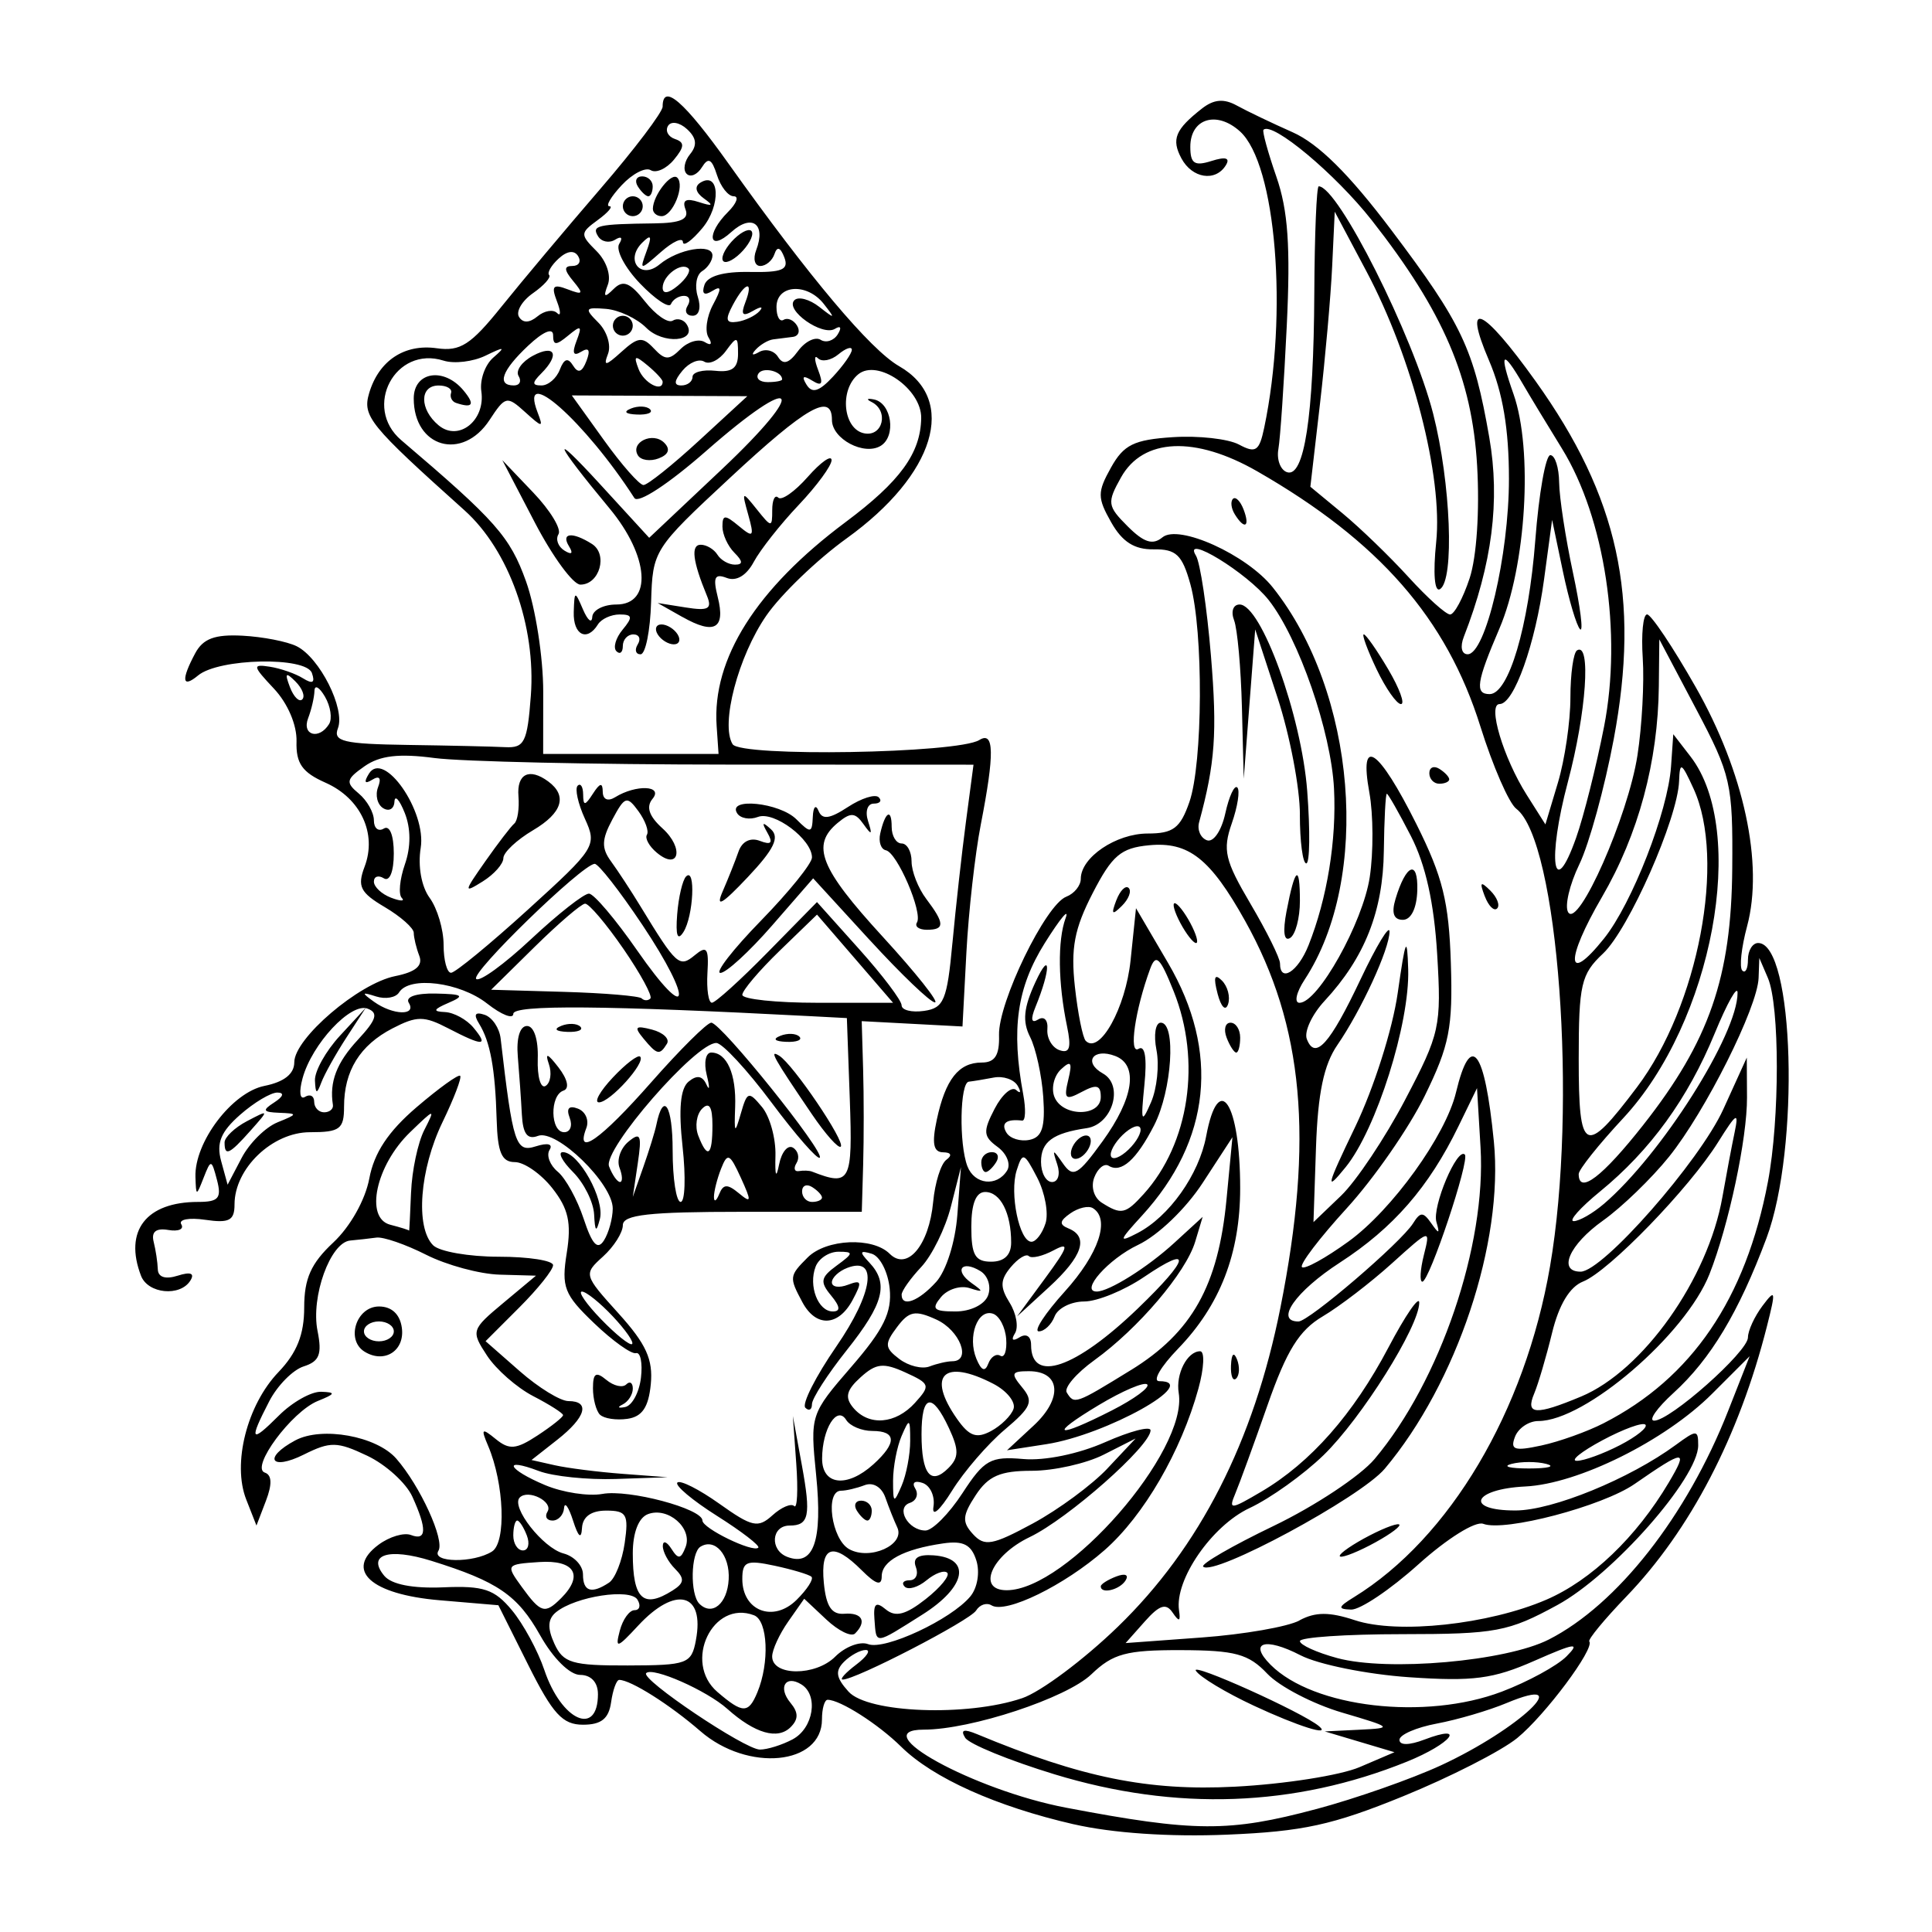 <?xml version="1.0" encoding="UTF-8" standalone="no"?>
<svg
   xmlns:dc="http://purl.org/dc/elements/1.1/"
   xmlns:cc="http://creativecommons.org/ns#"
   xmlns:rdf="http://www.w3.org/1999/02/22-rdf-syntax-ns#"
   xmlns:svg="http://www.w3.org/2000/svg"
   xmlns="http://www.w3.org/2000/svg"
   id="svgGL6"
   version="1.1"
   viewBox="0 0 100 100"
   height="100"
   width="100">
  <defs
     id="defs2" />
  <path
     id="pathGL6"
     d="m 55.569,94.423 c -4.012,-0.923 -7.282,-2.393 -8.924,-4.012 -1.19,-1.174 -3.159,-2.43 -3.808,-2.43 -0.16,0 -0.292,0.456 -0.292,1.013 0,2.372 -3.838,2.744 -6.295,0.609 -1.577,-1.37 -3.608,-2.652 -4.2,-2.652 -0.141,0 -0.33,0.522 -0.42,1.16 -0.121,0.849 -0.509,1.16 -1.453,1.16 -1.059,0 -1.563,-0.55 -2.835,-3.092 l -1.546,-3.092 -3.04,-0.258 c -3.562,-0.302 -4.939,-1.555 -3.16,-2.876 0.559,-0.415 1.313,-0.64 1.675,-0.501 0.815,0.313 0.837,-0.306 0.072,-1.985 -0.323,-0.708 -1.373,-1.661 -2.333,-2.117 -1.558,-0.739 -1.911,-0.746 -3.279,-0.064 -1.721,0.859 -2.139,0.174 -0.447,-0.732 1.373,-0.735 4.202,-0.225 5.224,0.941 1.236,1.41 2.524,4.224 2.185,4.772 -0.382,0.619 1.811,0.649 2.775,0.038 0.743,-0.471 0.631,-3.504 -0.202,-5.465 -0.384,-0.903 -0.334,-0.947 0.397,-0.352 0.698,0.568 1.052,0.537 2.158,-0.188 0.728,-0.477 1.323,-0.95 1.323,-1.052 0,-0.102 -0.694,-0.544 -1.541,-0.982 -0.848,-0.438 -1.926,-1.384 -2.396,-2.102 -0.834,-1.273 -0.814,-1.339 0.84,-2.72 l 1.695,-1.415 -1.878,-0.053 c -1.033,-0.029 -2.746,-0.493 -3.808,-1.03 -1.062,-0.537 -2.22,-0.937 -2.575,-0.888 -0.354,0.048 -0.964,0.117 -1.355,0.152 -1.027,0.093 -2.045,2.909 -1.691,4.677 0.242,1.209 0.098,1.579 -0.715,1.837 -0.56,0.178 -1.363,0.991 -1.785,1.807 -1.064,2.057 -0.966,2.202 0.498,0.739 0.696,-0.696 1.681,-1.25 2.19,-1.232 0.773,0.027 0.745,0.106 -0.171,0.475 -1.354,0.547 -3.507,3.455 -2.745,3.709 0.367,0.122 0.386,0.602 0.057,1.461 l -0.49,1.279 -0.53,-1.349 c -0.73,-1.858 0.039,-4.893 1.671,-6.596 0.952,-0.994 1.33,-1.944 1.33,-3.343 0,-1.497 0.353,-2.285 1.506,-3.362 0.876,-0.818 1.656,-2.204 1.863,-3.31 0.25,-1.335 0.981,-2.437 2.448,-3.693 1.15,-0.984 2.165,-1.716 2.256,-1.625 0.091,0.091 -0.32,1.17 -0.914,2.398 -1.184,2.45 -1.412,5.446 -0.486,6.373 0.326,0.326 1.856,0.593 3.4,0.593 1.544,0 2.808,0.197 2.809,0.438 0.001,0.241 -0.785,1.225 -1.746,2.186 l -1.748,1.748 1.766,1.55 c 0.971,0.853 2.106,1.55 2.521,1.55 1.147,0 0.906,0.837 -0.577,2.003 l -1.332,1.047 1.203,0.271 c 0.662,0.149 2.246,0.35 3.522,0.446 l 2.319,0.175 -2.672,0.09 c -1.47,0.05 -3.267,-0.136 -3.994,-0.413 -1.915,-0.728 -1.627,-0.091 0.33,0.732 0.909,0.382 2.242,0.586 2.963,0.454 1.362,-0.25 5.176,0.765 5.176,1.378 0,0.404 2.619,1.676 2.891,1.404 0.099,-0.099 -0.861,-0.839 -2.135,-1.644 -1.274,-0.805 -2.198,-1.582 -2.053,-1.726 0.144,-0.144 1.122,0.349 2.172,1.096 1.699,1.209 2.002,1.275 2.75,0.598 0.462,-0.418 0.968,-0.633 1.125,-0.476 0.156,0.156 0.205,-0.829 0.107,-2.189 l -0.177,-2.473 0.469,2.561 c 0.475,2.594 0.369,3.109 -0.638,3.109 -0.946,0 -1.039,1.268 -0.12,1.621 1.363,0.523 1.838,-0.825 1.494,-4.237 -0.313,-3.107 -0.299,-3.151 1.824,-5.604 1.672,-1.931 2.106,-2.816 1.983,-4.044 -0.086,-0.864 -0.505,-1.677 -0.93,-1.805 -0.624,-0.188 -0.649,-0.101 -0.129,0.45 1.025,1.087 0.76,2.123 -1.165,4.543 -0.989,1.245 -1.799,2.501 -1.799,2.792 0,0.291 -0.155,0.374 -0.343,0.185 -0.189,-0.189 0.533,-1.616 1.604,-3.171 1.909,-2.772 2.174,-4.685 0.563,-4.066 -0.436,0.167 -0.793,0.504 -0.793,0.748 0,0.244 0.375,0.3 0.833,0.124 0.71,-0.272 0.745,-0.155 0.24,0.789 -0.737,1.378 -1.897,1.428 -2.601,0.112 -0.69,-1.289 -0.682,-1.358 0.276,-2.316 0.96,-0.96 3.366,-1.067 4.244,-0.188 0.908,0.908 2.041,-0.442 2.25,-2.684 0.093,-0.992 0.4,-1.974 0.684,-2.182 0.313,-0.23 0.247,-0.382 -0.17,-0.387 -0.502,-0.006 -0.59,-0.455 -0.327,-1.683 0.448,-2.094 1.131,-2.963 2.329,-2.963 0.684,0 0.923,-0.378 0.893,-1.417 -0.048,-1.691 2.412,-6.756 3.48,-7.166 0.414,-0.159 0.752,-0.576 0.752,-0.927 0,-1.11 1.826,-2.344 3.469,-2.344 1.313,0 1.681,-0.277 2.15,-1.623 0.702,-2.014 0.734,-8.831 0.053,-11.282 -0.423,-1.524 -0.737,-1.821 -1.901,-1.804 -0.995,0.015 -1.624,-0.385 -2.196,-1.397 -0.721,-1.275 -0.723,-1.559 -0.012,-2.835 0.66,-1.184 1.187,-1.443 3.204,-1.574 1.328,-0.086 2.867,0.086 3.422,0.383 0.868,0.465 1.049,0.343 1.305,-0.874 1.246,-5.931 0.616,-13.642 -1.253,-15.334 -1.207,-1.092 -2.572,-0.67 -2.572,0.796 0,0.868 0.216,1.013 1.095,0.734 0.737,-0.234 0.98,-0.161 0.743,0.223 -0.537,0.869 -1.742,0.681 -2.299,-0.359 -0.529,-0.988 -0.319,-1.496 1.065,-2.579 0.614,-0.48 1.133,-0.524 1.804,-0.154 0.518,0.286 1.816,0.907 2.884,1.381 1.338,0.593 2.925,2.164 5.102,5.05 3.673,4.868 4.281,6.154 5.08,10.745 0.57,3.275 0.152,6.552 -1.318,10.323 -0.201,0.515 -0.116,0.902 0.199,0.902 0.928,0 2.137,-5.132 2.137,-9.07 0,-2.584 -0.317,-4.467 -1.031,-6.134 -1.392,-3.247 -0.345,-2.783 2.41,1.068 4.289,5.996 5.422,11.181 4.046,18.523 -0.471,2.512 -1.273,5.431 -1.782,6.486 -0.51,1.055 -0.769,2.172 -0.577,2.483 0.527,0.852 3.101,-4.977 3.586,-8.123 0.234,-1.515 0.357,-3.776 0.274,-5.025 -0.083,-1.248 0.017,-2.27 0.224,-2.27 0.207,0 1.337,1.688 2.511,3.752 2.506,4.404 3.531,9.172 2.665,12.39 -0.296,1.1 -0.408,2.132 -0.247,2.292 0.16,0.16 0.292,-0.095 0.292,-0.567 0,-0.472 0.238,-0.859 0.528,-0.859 1.866,0 2.167,10.638 0.432,15.275 -1.438,3.843 -2.891,6.262 -4.813,8.013 -0.857,0.781 -1.31,1.426 -1.007,1.435 0.811,0.022 4.86,-3.566 4.86,-4.307 0,-0.349 0.339,-1.085 0.752,-1.635 0.679,-0.902 0.701,-0.798 0.23,1.061 -1.443,5.697 -3.968,10.549 -7.281,13.99 -1.131,1.175 -1.992,2.219 -1.913,2.319 0.29,0.368 -2.29,3.825 -3.732,5.001 -0.817,0.666 -3.468,2.019 -5.891,3.007 -3.666,1.495 -5.201,1.83 -9.134,1.993 -2.962,0.123 -5.926,-0.079 -7.938,-0.541 z m 12.568,-0.787 c 2.029,-0.543 4.928,-1.56 6.442,-2.26 4.066,-1.879 7.122,-4.78 3.398,-3.225 -0.921,0.385 -2.545,0.862 -3.608,1.061 -1.063,0.199 -1.933,0.578 -1.933,0.841 0,0.293 0.502,0.288 1.288,-0.011 2.233,-0.849 1.391,0.215 -0.904,1.142 -5.821,2.352 -11.953,2.571 -18.242,0.653 -2.339,-0.714 -4.419,-1.565 -4.621,-1.891 -0.257,-0.415 -0.071,-0.471 0.619,-0.184 5.404,2.248 8.853,2.95 13.355,2.716 2.551,-0.132 5.45,-0.587 6.442,-1.012 l 1.804,-0.772 -1.804,-0.538 -1.804,-0.538 1.804,-0.088 c 1.741,-0.085 1.71,-0.116 -0.915,-0.889 -1.495,-0.441 -3.235,-1.346 -3.865,-2.011 -0.97,-1.024 -1.659,-1.211 -4.468,-1.219 -2.829,-0.008 -3.517,0.178 -4.638,1.253 -1.281,1.227 -6.232,2.862 -8.671,2.862 -3.108,0 2.596,3.132 7.354,4.038 6.659,1.268 8.454,1.278 12.965,0.071 z m -3.239,-5.35 c -1.453,-0.677 -2.804,-1.491 -3.001,-1.81 -0.284,-0.459 5.526,2.157 6.373,2.87 0.66,0.555 -1.075,0.01 -3.373,-1.06 z m -23.865,1.738 c 1.074,-0.575 1.343,-2.284 0.447,-2.838 -0.826,-0.511 -1.225,0.156 -0.567,0.949 0.419,0.504 0.422,0.85 0.011,1.261 -0.669,0.669 -1.849,0.33 -3.275,-0.942 -1.074,-0.959 -3.866,-2.19 -4.202,-1.854 -0.311,0.311 5.113,3.958 5.886,3.958 0.386,0 1.151,-0.24 1.7,-0.533 z m -10.084,-2.343 c 0,-0.604 -0.357,-0.987 -0.92,-0.988 -0.535,-3.9e-4 -1.401,-0.857 -2.069,-2.047 -1.17,-2.082 -2.202,-2.789 -5.64,-3.86 -2.204,-0.686 -3.343,-0.323 -2.431,0.776 0.373,0.45 1.481,0.666 3.059,0.598 2.081,-0.09 2.644,0.098 3.546,1.182 0.59,0.709 1.345,2.1 1.679,3.092 0.886,2.635 2.777,3.483 2.777,1.246 z m 8.253,-0.087 c 0.637,-1.534 0.543,-3.712 -0.173,-3.987 -2.139,-0.821 -3.69,2.429 -1.895,3.97 1.31,1.125 1.607,1.127 2.068,0.017 z m 13.703,0.305 c 0.964,-0.328 3.193,-1.992 4.953,-3.697 4.244,-4.11 7.033,-9.58 8.413,-16.5 C 68.014,58.964 67.479,53.09 64.448,47.667 62.641,44.433 61.524,43.554 59.472,43.751 c -1.456,0.139 -1.909,0.525 -2.918,2.484 -0.946,1.837 -1.137,2.843 -0.918,4.837 0.152,1.385 0.406,2.647 0.563,2.804 0.717,0.717 2.062,-1.7 2.319,-4.167 l 0.281,-2.701 1.66,2.835 c 2.689,4.591 2.214,9.184 -1.352,13.08 -1.201,1.312 -1.229,1.417 -0.239,0.905 1.646,-0.851 3.188,-3.024 3.563,-5.018 0.644,-3.434 1.76,-1.73 1.76,2.688 0,3.381 -1.038,6.062 -3.219,8.316 -0.892,0.921 -1.33,1.675 -0.974,1.675 2.238,0 -2.738,2.781 -5.835,3.261 l -2.04,0.316 1.378,-1.278 c 1.525,-1.414 1.4,-2.815 -0.251,-2.815 -0.901,0 -0.946,0.111 -0.343,0.839 0.604,0.728 0.484,1.018 -0.906,2.19 -0.881,0.743 -2.106,2.163 -2.722,3.155 -0.645,1.039 -1.053,1.39 -0.963,0.827 0.086,-0.538 -0.166,-1.089 -0.56,-1.226 -0.408,-0.142 -0.573,-0.017 -0.383,0.289 0.183,0.296 0.058,0.63 -0.277,0.741 -0.756,0.252 -0.093,1.431 0.805,1.431 0.361,0 1.223,-0.87 1.915,-1.933 1.128,-1.732 1.455,-1.915 3.15,-1.767 1.11,0.097 2.861,-0.263 4.239,-0.873 1.292,-0.571 2.348,-0.847 2.348,-0.612 0,0.802 -4.272,4.575 -6.255,5.525 -1.985,0.95 -2.765,2.751 -1.192,2.751 3.112,0 9.398,-7.208 8.904,-10.211 -0.162,-0.983 0.442,-2.158 1.109,-2.158 0.244,0 0.204,0.87 -0.089,1.933 -0.895,3.249 -2.828,6.578 -4.854,8.357 -2.087,1.832 -5.121,3.315 -5.856,2.861 -0.251,-0.155 -0.61,-0.035 -0.797,0.268 -0.323,0.523 -6.287,3.607 -6.909,3.573 -0.162,-0.009 0.155,-0.357 0.705,-0.773 0.55,-0.416 0.771,-0.757 0.49,-0.757 -0.281,0 -0.786,0.275 -1.122,0.611 -0.472,0.472 -0.418,0.825 0.234,1.546 1.004,1.11 6.149,1.303 8.984,0.338 z m 4.071,-5.791 c 0,-0.111 0.36,-0.341 0.8,-0.509 0.459,-0.176 0.666,-0.09 0.485,0.203 -0.303,0.49 -1.285,0.724 -1.285,0.307 z M 63.716,70.672 c 0.025,-0.6 0.147,-0.723 0.311,-0.311 0.149,0.372 0.131,0.817 -0.041,0.988 -0.171,0.171 -0.293,-0.133 -0.271,-0.676 z M 63.489,53.708 c -0.163,-0.425 -0.072,-0.773 0.203,-0.773 0.275,0 0.499,0.348 0.499,0.773 0,0.425 -0.091,0.773 -0.203,0.773 -0.111,0 -0.336,-0.348 -0.499,-0.773 z m -0.468,-2.278 c -0.224,-0.857 -0.157,-1.058 0.225,-0.676 0.299,0.299 0.443,0.849 0.319,1.221 -0.129,0.386 -0.362,0.152 -0.545,-0.545 z m -1.923,-3.649 c -0.303,-0.567 -0.436,-1.031 -0.294,-1.031 0.142,0 0.506,0.464 0.809,1.031 0.303,0.567 0.436,1.031 0.294,1.031 -0.142,0 -0.506,-0.464 -0.809,-1.031 z m -3.317,-1.182 c 0.194,-0.508 0.482,-0.794 0.64,-0.636 0.159,0.159 3.3e-4,0.575 -0.352,0.924 -0.509,0.505 -0.568,0.446 -0.289,-0.289 z m 19.954,40.96 c 1.355,-0.515 2.863,-1.337 3.35,-1.828 0.731,-0.736 0.44,-0.695 -1.659,0.23 -2.139,0.943 -3.175,1.079 -6.492,0.852 -2.171,-0.149 -4.7,-0.66 -5.62,-1.136 -1.841,-0.952 -2.713,-0.673 -1.546,0.494 2.22,2.22 8.008,2.891 11.966,1.388 z m -32.801,-2.458 c 0.861,0.33 4.298,-1.274 5.29,-2.47 0.369,-0.444 0.503,-1.255 0.31,-1.865 -0.26,-0.819 -0.675,-1.031 -1.718,-0.879 -2.053,0.298 -3.179,0.903 -3.179,1.707 0,0.509 -0.299,0.418 -1.031,-0.313 -1.492,-1.492 -2.151,-1.277 -1.965,0.644 0.118,1.225 0.404,1.656 1.063,1.603 0.922,-0.073 1.177,0.398 0.554,1.021 -0.192,0.192 -0.862,-0.135 -1.491,-0.725 l -1.142,-1.073 -0.829,1.183 c -0.456,0.651 -0.829,1.463 -0.829,1.806 0,1.019 2.245,1.026 3.261,0.01 0.518,-0.518 1.285,-0.81 1.705,-0.649 z m 0.327,-1.283 c -0.062,-0.824 0.074,-0.942 0.591,-0.513 0.498,0.413 1.03,0.275 2.06,-0.535 0.764,-0.601 1.266,-1.215 1.116,-1.365 -0.15,-0.15 -0.631,0.026 -1.07,0.39 -0.439,0.364 -0.947,0.513 -1.129,0.331 -0.182,-0.182 -0.068,-0.331 0.254,-0.331 0.322,0 0.466,-0.31 0.321,-0.689 -0.178,-0.464 0.122,-0.66 0.918,-0.602 1.975,0.145 1.695,1.632 -0.579,3.067 -2.505,1.581 -2.381,1.569 -2.481,0.246 z m -9.243,1.082 c 0.471,-2.463 -1.052,-2.847 -2.992,-0.753 -1.09,1.176 -1.194,1.204 -0.946,0.258 0.153,-0.585 0.497,-1.063 0.764,-1.063 0.267,0 0.334,-0.245 0.149,-0.546 -0.371,-0.6 -3.195,-0.168 -4.204,0.644 -0.439,0.353 -0.466,0.822 -0.096,1.634 0.457,1.003 0.911,1.138 3.799,1.13 3.091,-0.008 3.294,-0.084 3.528,-1.304 z m 44.149,-0.039 c 3.544,-1.807 7.142,-6.393 9.279,-11.828 l 1.115,-2.835 -1.941,1.941 c -2.435,2.435 -6.934,4.668 -9.672,4.801 -2.724,0.132 -3.172,1.249 -0.499,1.242 1.909,-0.005 5.897,-1.637 8.289,-3.393 1.081,-0.794 1.16,-0.792 1.16,0.024 0,1.685 -4.423,6.7 -7.287,8.262 -2.543,1.387 -3.182,1.506 -8.045,1.509 -2.905,0.001 -5.283,0.163 -5.283,0.359 0,0.196 0.87,0.592 1.933,0.879 2.613,0.706 8.735,0.169 10.952,-0.962 z M 67.261,83.869 c 0.825,-0.442 1.549,-0.443 2.875,-0.005 2.21,0.729 6.923,0.222 9.906,-1.066 2.322,-1.003 4.657,-3.237 6.33,-6.058 1.033,-1.742 0.839,-1.734 -1.764,0.07 -1.663,1.153 -6.73,2.487 -7.835,2.063 -0.404,-0.155 -1.872,0.762 -3.356,2.097 -1.451,1.305 -3.019,2.358 -3.485,2.342 -0.708,-0.025 -0.683,-0.131 0.151,-0.644 4.957,-3.053 8.85,-9.617 10.144,-17.106 1.44,-8.332 0.43,-22.054 -1.745,-23.702 -0.378,-0.286 -1.213,-2.202 -1.856,-4.256 -1.752,-5.596 -5.242,-9.587 -11.549,-13.207 -3.22,-1.848 -5.912,-1.729 -7.052,0.311 -0.734,1.313 -0.711,1.481 0.342,2.534 0.841,0.841 1.299,0.986 1.8,0.571 0.842,-0.697 4.363,0.898 5.709,2.588 4.325,5.426 5.107,15.031 1.653,20.303 -0.433,0.66 -0.553,1.201 -0.267,1.201 0.959,0 3.279,-4.151 3.636,-6.505 0.195,-1.282 0.185,-3.251 -0.02,-4.376 -0.547,-2.993 0.465,-2.312 2.439,1.64 1.357,2.717 1.678,4.012 1.779,7.18 0.107,3.355 -0.072,4.264 -1.353,6.88 -0.812,1.658 -2.629,4.275 -4.037,5.816 -1.408,1.541 -2.451,2.911 -2.317,3.045 0.134,0.134 1.219,-0.463 2.412,-1.327 2.252,-1.631 5.026,-5.479 5.561,-7.713 0.764,-3.19 1.487,-2.254 1.96,2.537 0.515,5.218 -1.913,12.502 -5.648,16.94 -1.25,1.485 -8.87,5.593 -9.398,5.066 -0.131,-0.131 1.51,-1.079 3.646,-2.106 2.136,-1.028 4.489,-2.586 5.227,-3.464 3.394,-4.034 5.785,-11.065 5.484,-16.125 l -0.183,-3.071 -0.961,1.975 c -1.531,3.148 -3.371,5.262 -6.143,7.058 -2.285,1.48 -3.383,3.045 -2.138,3.045 0.539,0 5.307,-4.084 5.931,-5.079 0.378,-0.603 0.523,-0.604 0.941,-0.007 0.403,0.576 0.453,0.564 0.268,-0.067 -0.23,-0.786 1.076,-3.882 1.471,-3.487 0.271,0.271 -1.837,6.58 -2.199,6.58 -0.146,0 -0.111,-0.62 0.079,-1.377 0.345,-1.373 0.339,-1.371 -1.659,0.434 -1.103,0.996 -2.713,2.229 -3.578,2.74 -1.217,0.719 -1.863,1.759 -2.854,4.591 -0.705,2.014 -1.457,4.077 -1.671,4.584 -0.357,0.845 -0.244,0.836 1.356,-0.108 2.545,-1.501 4.755,-4.009 6.572,-7.457 0.88,-1.67 1.598,-2.713 1.595,-2.319 -0.008,1.236 -2.987,5.981 -4.952,7.89 -1.035,1.005 -2.759,2.238 -3.83,2.739 -1.953,0.913 -3.884,3.711 -3.652,5.292 0.087,0.589 0.007,0.617 -0.332,0.117 -0.341,-0.503 -0.679,-0.395 -1.439,0.461 l -0.993,1.118 3.947,-0.289 c 2.171,-0.159 4.443,-0.555 5.05,-0.879 z m 2.083,-3.335 c 0,-0.142 0.696,-0.617 1.546,-1.057 0.85,-0.44 1.546,-0.684 1.546,-0.542 0,0.142 -0.696,0.617 -1.546,1.057 -0.85,0.44 -1.546,0.684 -1.546,0.542 z m 7.506,-34.148 c -0.28,-0.735 -0.22,-0.794 0.289,-0.289 0.352,0.35 0.511,0.765 0.352,0.924 -0.159,0.159 -0.447,-0.127 -0.64,-0.636 z m -2.868,-6.366 c 0,-0.3 0.232,-0.402 0.515,-0.227 0.283,0.175 0.515,0.421 0.515,0.546 0,0.125 -0.232,0.227 -0.515,0.227 -0.283,0 -0.515,-0.246 -0.515,-0.546 z m -2.731,-5.381 c -0.473,-0.992 -0.771,-1.804 -0.662,-1.804 0.109,0 0.677,0.812 1.263,1.804 0.585,0.992 0.883,1.804 0.662,1.804 -0.221,0 -0.79,-0.812 -1.263,-1.804 z m -7.34,-8.023 c -0.187,-0.302 -0.229,-0.66 -0.094,-0.795 0.135,-0.135 0.383,0.112 0.551,0.55 0.348,0.908 0.051,1.068 -0.457,0.246 z M 42.001,81.613 c -0.126,-0.116 -0.983,-0.373 -1.904,-0.571 -1.457,-0.312 -1.675,-0.223 -1.675,0.687 0,1.652 1.603,2.271 2.806,1.084 0.551,-0.544 0.899,-1.084 0.773,-1.201 z m -12.959,1.111 c 1.19,-1.19 0.703,-1.996 -1.133,-1.873 -1.722,0.116 -1.737,0.138 -0.902,1.288 0.986,1.359 1.199,1.42 2.035,0.584 z m 8.675,-0.97 c 0.069,-1.261 -0.707,-2.162 -1.461,-1.697 -0.504,0.311 -0.545,2.465 -0.057,2.953 0.656,0.656 1.449,-5.2e-4 1.517,-1.256 z m -2.907,0.572 c 0.612,-0.387 0.638,-0.616 0.129,-1.126 -0.352,-0.352 -0.636,-0.883 -0.632,-1.181 0.004,-0.298 0.204,-0.232 0.444,0.146 0.354,0.559 0.492,0.541 0.735,-0.091 0.375,-0.977 -0.913,-2.1 -1.953,-1.701 -0.482,0.185 -0.78,0.961 -0.78,2.033 0,2.368 0.544,2.876 2.057,1.919 z m -3.288,-0.408 c 0.315,-0.208 0.681,-1.132 0.813,-2.054 0.212,-1.478 0.099,-1.675 -0.96,-1.675 -0.779,0 -1.217,0.316 -1.251,0.902 -0.034,0.601 -0.189,0.472 -0.464,-0.387 -0.227,-0.709 -0.436,-0.999 -0.464,-0.644 -0.028,0.354 -0.297,0.644 -0.597,0.644 -0.3,0 -0.417,-0.208 -0.261,-0.461 0.316,-0.512 -0.99,-1.178 -1.436,-0.732 -0.476,0.476 1.2,2.617 2.266,2.896 0.554,0.145 1.007,0.633 1.007,1.085 0,0.887 0.439,1.026 1.346,0.427 z m 14.92,-2.862 c -0.159,-0.335 -0.435,-1.028 -0.614,-1.54 -0.191,-0.545 -0.635,-0.812 -1.073,-0.644 -0.411,0.158 -0.96,0.287 -1.221,0.287 -0.845,0 -0.5,2.511 0.415,3.023 1.08,0.604 2.919,-0.226 2.493,-1.125 z m -2.093,-0.867 c -0.175,-0.283 -0.073,-0.515 0.227,-0.515 0.3,0 0.546,0.232 0.546,0.515 0,0.283 -0.102,0.515 -0.227,0.515 -0.125,0 -0.371,-0.232 -0.546,-0.515 z m -17.079,1.288 c -0.163,-0.425 -0.388,-0.773 -0.499,-0.773 -0.111,0 -0.203,0.348 -0.203,0.773 0,0.425 0.225,0.773 0.499,0.773 0.275,0 0.366,-0.348 0.203,-0.773 z m 30.054,-3.474 1.455,-1.547 -1.649,0.836 c -0.907,0.46 -2.583,0.836 -3.725,0.836 -1.634,0 -2.251,0.269 -2.903,1.264 -0.693,1.057 -0.716,1.387 -0.141,2.015 0.598,0.653 1.001,0.581 3.098,-0.552 1.326,-0.717 3.065,-1.999 3.865,-2.85 z M 47.111,74.581 c 0,-1.174 -0.039,-1.197 -0.443,-0.258 -0.244,0.567 -0.443,1.611 -0.443,2.319 0,1.174 0.039,1.197 0.443,0.258 0.244,-0.567 0.443,-1.611 0.443,-2.319 z m -1.901,1.209 c 1.218,-1.102 1.197,-1.724 -0.058,-1.724 -0.55,0 -1.159,-0.257 -1.353,-0.57 -0.474,-0.766 -1.236,0.45 -1.247,1.988 -0.009,1.395 1.289,1.545 2.657,0.307 z m 3.908,-1.87 c -0.874,-1.881 -1.42,-1.759 -1.42,0.317 0,2.068 0.475,2.667 1.389,1.752 0.549,-0.549 0.555,-0.941 0.031,-2.07 z m 30.92,1.852 c -0.496,-0.13 -1.308,-0.13 -1.804,0 -0.496,0.13 -0.09,0.236 0.902,0.236 0.992,0 1.398,-0.106 0.902,-0.236 z m 3.81,-0.971 c 0.863,-0.446 1.456,-0.924 1.318,-1.061 -0.138,-0.138 -1.141,0.227 -2.231,0.811 -1.089,0.584 -1.682,1.061 -1.318,1.061 0.364,0 1.368,-0.365 2.231,-0.811 z m -0.847,-1.134 c 4.565,-2.334 7.356,-6.435 8.506,-12.495 0.616,-3.246 0.614,-9.12 -0.002,-10.555 l -0.443,-1.031 -0.037,1.031 c -0.054,1.527 -2.755,6.919 -4.637,9.257 -0.904,1.123 -2.441,2.609 -3.417,3.303 -1.747,1.243 -2.361,2.644 -1.159,2.644 1.141,0 6.165,-5.718 7.388,-8.41 l 1.214,-2.671 0.011,2.062 c 0.012,2.112 -0.947,6.624 -1.942,9.144 -1.24,3.14 -6.441,7.606 -8.857,7.606 -0.493,0 -1.037,0.366 -1.209,0.814 -0.261,0.679 -0.035,0.754 1.362,0.453 0.921,-0.198 2.37,-0.716 3.221,-1.151 z M 52.461,72.92 c 0.118,-0.353 -0.353,-0.935 -1.045,-1.294 -2.559,-1.328 -3.469,-0.453 -1.883,1.811 0.633,0.903 1.007,1.038 1.759,0.636 0.525,-0.281 1.052,-0.8 1.169,-1.153 z m 5.1,0.078 c 1.15,-0.587 1.968,-1.189 1.819,-1.339 -0.15,-0.15 -1.274,0.328 -2.498,1.062 -2.668,1.599 -2.248,1.77 0.679,0.277 z M 47.365,72.604 c 0.807,-0.892 0.778,-0.982 -0.502,-1.566 -1.137,-0.518 -1.516,-0.477 -2.321,0.252 -0.732,0.662 -0.824,1.037 -0.385,1.566 0.808,0.974 2.199,0.865 3.209,-0.252 z m 34.469,-0.318 c 3.21,-1.341 6.572,-6.088 7.318,-10.332 0.199,-1.134 0.484,-2.641 0.633,-3.35 0.228,-1.088 0.095,-1.008 -0.857,0.515 -1.495,2.392 -5.655,6.686 -6.987,7.212 -0.691,0.273 -1.251,1.199 -1.606,2.659 -0.3,1.232 -0.717,2.646 -0.926,3.142 -0.465,1.1 0.077,1.135 2.426,0.153 z M 58.532,70.918 c 3.164,-1.947 4.526,-4.375 4.951,-8.829 l 0.308,-3.227 -1.535,2.356 c -0.875,1.344 -2.315,2.727 -3.352,3.219 -1.534,0.728 -3.026,2.413 -2.137,2.413 0.635,0 2.628,-1.249 4.005,-2.511 l 1.478,-1.354 -0.388,1.288 c -0.481,1.594 -2.945,4.49 -5.214,6.128 -0.939,0.677 -1.584,1.431 -1.433,1.675 0.389,0.63 0.436,0.614 3.315,-1.158 z M 49.287,70.458 c 1.014,0 0.404,-1.6 -0.824,-2.159 -1.098,-0.5 -1.411,-0.44 -2.038,0.398 -0.652,0.87 -0.637,1.067 0.123,1.644 0.475,0.361 1.179,0.535 1.564,0.387 0.386,-0.148 0.914,-0.269 1.174,-0.269 z m 2.491,-0.285 c 0.211,0.13 0.347,-0.261 0.302,-0.869 -0.045,-0.608 -0.353,-1.197 -0.685,-1.307 -0.794,-0.265 -1.329,1.19 -0.857,2.333 0.255,0.616 0.449,0.697 0.615,0.254 0.133,-0.356 0.414,-0.541 0.625,-0.41 z m 7.13,-2.46 c 2.686,-2.585 2.83,-3.328 0.315,-1.621 -1.032,0.7 -2.43,1.273 -3.108,1.273 -0.678,0 -1.366,0.348 -1.529,0.773 -0.163,0.425 -0.531,0.773 -0.817,0.773 -0.286,0 0.318,-0.928 1.344,-2.063 1.761,-1.95 2.367,-3.749 1.453,-4.315 -0.226,-0.14 -0.748,-0.02 -1.16,0.267 -0.569,0.396 -0.594,0.583 -0.104,0.782 1.069,0.434 0.734,1.446 -1.007,3.042 l -1.651,1.514 1.461,-1.987 c 1.194,-1.623 1.273,-1.886 0.431,-1.435 -0.567,0.303 -1.144,0.438 -1.283,0.3 -0.139,-0.139 -0.561,0.12 -0.939,0.575 -0.548,0.66 -0.559,1.031 -0.056,1.837 0.347,0.555 0.471,1.268 0.276,1.584 -0.215,0.348 -0.121,0.429 0.24,0.206 0.347,-0.215 0.595,-0.051 0.595,0.393 0,2.012 2.296,1.225 5.54,-1.898 z M 43.014,67.052 c -0.584,-0.704 -0.54,-0.937 0.293,-1.546 0.879,-0.643 0.889,-0.717 0.093,-0.717 -0.488,0 -1.021,0.348 -1.184,0.773 -0.382,0.996 0.126,2.319 0.891,2.319 0.411,0 0.382,-0.256 -0.093,-0.829 z m 8.126,0.004 c 0.174,-0.454 -3.66e-4,-1.021 -0.388,-1.26 -0.976,-0.603 -1.395,-0.044 -0.462,0.616 0.635,0.449 0.618,0.491 -0.106,0.26 -0.475,-0.152 -1.141,0.058 -1.48,0.467 -0.51,0.615 -0.381,0.742 0.752,0.742 0.779,0 1.504,-0.355 1.684,-0.825 z m -2.687,-0.7 c 0.523,-0.578 0.993,-2.065 1.1,-3.479 l 0.186,-2.469 -0.52,2.044 c -0.286,1.124 -0.977,2.531 -1.535,3.125 -0.559,0.595 -1.016,1.24 -1.016,1.434 0,0.671 0.874,0.35 1.785,-0.657 z m 3.884,-2.04 c 0,-1.536 -0.556,-2.619 -1.344,-2.619 -0.477,0 -0.718,0.606 -0.718,1.804 0,1.46 0.196,1.804 1.031,1.804 0.673,0 1.031,-0.344 1.031,-0.989 z m 1.779,-0.995 c 0.166,-0.524 -0.028,-1.589 -0.431,-2.366 -0.681,-1.312 -0.757,-1.339 -1.062,-0.38 -0.379,1.195 0.139,3.698 0.765,3.698 0.234,0 0.561,-0.429 0.727,-0.953 z M 21.277,61.715 c 0.045,-1.124 0.352,-2.573 0.682,-3.221 0.583,-1.143 0.561,-1.139 -0.733,0.11 -1.773,1.713 -2.359,4.445 -1.027,4.788 0.526,0.135 0.965,0.273 0.976,0.306 0.011,0.033 0.056,-0.86 0.101,-1.983 z m 51.453,-4.793 c 1.802,-3.43 1.882,-3.79 1.658,-7.531 -0.159,-2.657 -0.599,-4.638 -1.361,-6.119 -0.62,-1.205 -1.18,-2.189 -1.245,-2.187 -0.065,0.002 -0.135,1.335 -0.155,2.963 -0.039,3.115 -0.988,5.515 -3.066,7.757 -0.653,0.704 -1.067,1.593 -0.921,1.975 0.43,1.12 1.193,0.272 2.786,-3.098 0.822,-1.737 1.495,-2.846 1.495,-2.464 5.15e-4,0.896 -1.454,4.059 -2.701,5.874 -0.701,1.019 -1.009,2.498 -1.104,5.29 l -0.131,3.875 1.426,-1.366 c 0.784,-0.752 2.278,-2.987 3.319,-4.968 z m -2.595,1.425 c 0.977,-2.032 1.944,-5.071 2.212,-6.958 0.403,-2.828 0.487,-3.017 0.541,-1.214 0.083,2.796 -1.65,8.279 -3.234,10.233 -1.077,1.328 -1.009,1.037 0.481,-2.061 z m 2.094,-11.811 c 0.546,-1.816 1.175,-2.07 1.13,-0.457 -0.026,0.93 -0.32,1.531 -0.748,1.531 -0.474,0 -0.599,-0.352 -0.381,-1.074 z M 83.006,62.323 c 2.979,-2.547 6.933,-8.786 6.93,-10.935 -5e-4,-0.425 -0.533,0.521 -1.184,2.102 -1.388,3.375 -3.334,6.056 -5.938,8.185 -1.03,0.842 -1.641,1.531 -1.358,1.531 0.283,7.2e-5 0.981,-0.398 1.55,-0.885 z M 59.195,61.806 c 2.364,-2.612 2.999,-6.886 1.558,-10.487 -0.712,-1.778 -0.924,-1.981 -1.222,-1.17 -0.78,2.124 -1.118,4.459 -0.598,4.138 0.332,-0.205 0.442,0.472 0.301,1.868 -0.195,1.933 -0.154,2.039 0.342,0.902 0.309,-0.709 0.436,-1.926 0.283,-2.706 -0.154,-0.78 -0.054,-1.417 0.223,-1.417 0.806,0 0.579,3.509 -0.342,5.308 -0.92,1.796 -1.708,2.498 -2.355,2.098 -0.228,-0.141 -0.563,0.13 -0.744,0.601 -0.188,0.489 -0.02,1.054 0.39,1.313 1.007,0.638 1.222,0.593 2.166,-0.45 z m -7.067,-1.219 c 0.202,-0.326 -0.019,-0.875 -0.49,-1.22 -0.749,-0.547 -0.768,-0.797 -0.157,-1.976 0.385,-0.742 0.888,-1.179 1.118,-0.97 0.23,0.208 0.264,0.109 0.076,-0.22 -0.188,-0.329 -0.747,-0.521 -1.242,-0.426 -0.495,0.095 -1.074,0.19 -1.286,0.212 -0.463,0.047 -0.516,3.225 -0.074,4.378 0.365,0.952 1.526,1.077 2.055,0.222 z m -1.337,-0.437 c 0,-0.283 0.246,-0.515 0.546,-0.515 0.3,0 0.402,0.232 0.227,0.515 -0.175,0.283 -0.421,0.515 -0.546,0.515 -0.125,0 -0.227,-0.232 -0.227,-0.515 z m 3.935,0.129 c -0.272,-0.821 -0.245,-0.826 0.296,-0.052 0.523,0.748 0.769,0.609 2.047,-1.155 1.612,-2.225 1.868,-3.949 0.657,-4.413 -1.144,-0.439 -1.681,0.322 -0.639,0.905 1.096,0.613 0.497,2.633 -0.839,2.829 -1.754,0.257 -2.365,0.707 -2.365,1.741 0,0.576 0.257,1.047 0.571,1.047 0.314,0 0.436,-0.406 0.272,-0.902 z m 0.703,-0.583 c 0,-0.283 0.232,-0.659 0.515,-0.834 0.283,-0.175 0.515,-0.087 0.515,0.197 0,0.283 -0.232,0.659 -0.515,0.834 -0.283,0.175 -0.515,0.087 -0.515,-0.197 z m 29.633,-1.478 c 3.407,-4.327 4.555,-7.64 4.599,-13.271 0.035,-4.388 -0.066,-4.833 -1.869,-8.246 l -1.906,-3.608 -0.025,2.423 c -0.041,3.909 -1.056,7.672 -2.943,10.913 -1.918,3.292 -1.852,4.597 0.108,2.145 1.455,-1.821 3.304,-6.569 3.467,-8.903 l 0.116,-1.669 0.891,1.154 c 2.987,3.87 1.149,13.747 -3.485,18.723 -1.266,1.36 -2.302,2.659 -2.302,2.888 0,1.084 1.222,0.154 3.349,-2.548 z m -26.025,0.26 c 0,-0.287 -0.342,-0.232 -0.773,0.126 -0.425,0.353 -0.773,0.874 -0.773,1.157 0,0.287 0.342,0.232 0.773,-0.126 0.425,-0.353 0.773,-0.874 0.773,-1.157 z M 53.999,56.782 c -0.078,-1.124 -0.385,-2.524 -0.683,-3.112 -0.404,-0.8 -0.335,-1.513 0.277,-2.835 0.799,-1.727 0.802,-0.668 0.004,1.282 -0.265,0.648 -0.217,0.871 0.141,0.65 0.305,-0.188 0.514,0.034 0.474,0.504 -0.039,0.462 0.244,0.951 0.628,1.086 0.524,0.184 0.622,-0.123 0.39,-1.233 -0.467,-2.232 -0.496,-4.451 -0.075,-5.601 0.208,-0.567 -0.276,0.013 -1.076,1.288 -1.443,2.302 -1.748,4.445 -1.117,7.835 0.143,0.766 0.118,1.376 -0.054,1.356 -0.821,-0.096 -1.117,0.134 -0.811,0.629 0.185,0.299 0.72,0.465 1.19,0.368 0.653,-0.134 0.82,-0.657 0.712,-2.219 z m 30.728,-0.505 c 3.183,-4.215 4.617,-11.773 2.932,-15.453 -0.629,-1.374 -0.713,-1.417 -0.75,-0.392 -0.07,1.933 -2.601,7.668 -3.937,8.924 -1.138,1.069 -1.258,1.591 -1.258,5.457 0,4.902 0.305,5.05 3.013,1.464 z m -27.751,0.505 c 0,-0.618 -0.215,-0.676 -0.98,-0.267 -0.851,0.456 -0.944,0.373 -0.703,-0.626 0.22,-0.912 0.142,-1.024 -0.377,-0.541 -0.36,0.335 -0.514,0.973 -0.344,1.417 0.402,1.047 2.404,1.061 2.404,0.016 z m 10.748,-7.841 c 0.969,-2.429 1.461,-5.449 1.324,-8.123 -0.151,-2.943 -1.827,-7.782 -3.377,-9.754 -1.114,-1.417 -4.5,-3.486 -3.769,-2.304 0.22,0.357 0.57,2.692 0.777,5.19 0.329,3.976 0.217,5.555 -0.614,8.613 -0.106,0.39 0.076,0.808 0.405,0.929 0.334,0.123 0.753,-0.488 0.951,-1.39 0.195,-0.886 0.474,-1.49 0.622,-1.342 0.148,0.148 0.019,0.982 -0.285,1.855 -0.484,1.387 -0.361,1.912 0.971,4.172 0.838,1.422 1.524,2.807 1.524,3.078 0,1.021 0.927,0.438 1.471,-0.925 z m -1.132,-1.778 c 0.434,-2.279 0.691,-2.475 0.691,-0.528 0,0.881 -0.228,1.743 -0.508,1.915 -0.317,0.196 -0.386,-0.324 -0.184,-1.387 z m 0.691,-4.996 c 0,-1.387 -0.521,-4.112 -1.157,-6.056 l -1.157,-3.533 -0.297,3.865 -0.297,3.865 -0.093,-3.694 c -0.051,-2.032 -0.234,-4.061 -0.406,-4.51 -0.175,-0.455 -0.048,-0.815 0.286,-0.815 1.12,0 3.205,5.755 3.5,9.661 0.156,2.057 0.133,3.739 -0.049,3.739 -0.183,0 -0.332,-1.135 -0.332,-2.523 z m 15.743,-4.556 c 0.943,-4.824 0.04,-10.793 -2.176,-14.387 -0.801,-1.299 -1.711,-2.802 -2.023,-3.342 -1.075,-1.856 -1.258,-1.667 -0.49,0.508 1.02,2.892 0.658,8.911 -0.731,12.152 -1.185,2.763 -1.277,3.385 -0.504,3.385 0.985,0 2.02,-3.485 2.364,-7.959 0.186,-2.425 0.537,-4.41 0.778,-4.41 0.242,0 0.447,0.638 0.457,1.417 0.01,0.78 0.332,2.879 0.715,4.666 0.383,1.787 0.549,3.104 0.368,2.928 -0.181,-0.177 -0.58,-1.523 -0.888,-2.991 l -0.559,-2.67 -0.416,3.076 c -0.455,3.364 -1.558,6.458 -2.302,6.458 -0.641,0 0.192,2.787 1.405,4.703 l 0.966,1.526 0.647,-2.158 c 0.356,-1.187 0.647,-3.167 0.647,-4.399 0,-1.233 0.155,-2.336 0.344,-2.452 0.735,-0.451 0.48,3.217 -0.475,6.81 -1.082,4.072 -0.762,6.245 0.426,2.893 0.395,-1.115 1.046,-3.705 1.447,-5.756 z m -6.959,-7.677 c 0.364,-1.103 0.524,-3.494 0.389,-5.824 C 76.193,19.579 74.713,16.128 71.005,11.404 69.125,9.009 65.847,6.27 65.397,6.719 c -0.071,0.071 0.229,1.164 0.668,2.429 0.604,1.739 0.735,3.616 0.538,7.71 -0.143,2.976 -0.338,5.85 -0.434,6.387 -0.096,0.536 0.102,1.073 0.44,1.193 0.898,0.318 1.388,-2.876 1.419,-9.254 0.015,-3.047 0.118,-5.54 0.228,-5.54 0.997,-0.004 4.893,7.736 5.923,11.766 0.914,3.576 1.111,8.617 0.355,9.084 -0.285,0.176 -0.365,-0.812 -0.197,-2.438 0.35,-3.387 -1.235,-9.54 -3.605,-14.001 l -1.646,-3.098 -0.133,2.822 c -0.073,1.552 -0.357,4.756 -0.631,7.119 l -0.498,4.296 1.662,1.373 c 0.914,0.755 2.453,2.243 3.421,3.306 0.968,1.063 1.935,1.933 2.15,1.933 0.215,0 0.669,-0.842 1.009,-1.871 z m -45.01,43.295 c -0.201,-0.201 -0.365,-0.819 -0.365,-1.373 0,-0.785 0.153,-0.881 0.692,-0.434 0.38,0.316 0.844,0.421 1.031,0.235 0.187,-0.187 0.339,-0.088 0.339,0.219 0,0.307 -0.238,0.676 -0.528,0.82 -0.291,0.144 -0.233,0.204 0.129,0.132 0.361,-0.071 0.731,-0.755 0.821,-1.519 0.09,-0.764 -0.026,-1.336 -0.258,-1.271 -0.232,0.065 -1.205,-0.629 -2.161,-1.544 -1.559,-1.49 -1.706,-1.868 -1.421,-3.65 0.248,-1.554 0.086,-2.283 -0.746,-3.341 -0.585,-0.744 -1.459,-1.353 -1.942,-1.353 -0.68,0 -0.892,-0.495 -0.941,-2.19 -0.076,-2.646 -0.33,-4.038 -0.908,-4.972 -0.3,-0.485 -0.213,-0.628 0.282,-0.464 0.394,0.131 0.768,0.683 0.831,1.226 0.636,5.48 0.778,5.916 1.822,5.584 0.621,-0.197 0.902,-0.123 0.71,0.186 -0.174,0.282 0.017,0.789 0.424,1.127 0.408,0.338 1.012,1.436 1.343,2.439 0.441,1.337 0.721,1.636 1.049,1.118 0.246,-0.388 0.451,-1.13 0.455,-1.647 0.011,-1.288 -2.912,-4.131 -3.869,-3.764 -0.548,0.21 -0.782,-0.1 -0.835,-1.109 -0.04,-0.771 -0.135,-2.116 -0.209,-2.99 -0.082,-0.959 0.106,-1.589 0.476,-1.589 0.359,0 0.589,0.699 0.556,1.694 -0.031,0.932 0.152,1.565 0.406,1.408 0.254,-0.157 0.33,-0.668 0.168,-1.135 -0.209,-0.604 -0.065,-0.554 0.498,0.175 0.477,0.618 0.58,1.095 0.259,1.203 -0.717,0.239 -0.684,2.153 0.037,2.153 0.314,0 0.442,-0.336 0.284,-0.747 -0.187,-0.488 -0.039,-0.652 0.428,-0.473 0.393,0.151 0.588,0.603 0.434,1.005 -0.593,1.546 0.74,0.607 3.353,-2.362 1.497,-1.701 2.899,-3.092 3.114,-3.092 0.503,0 5.894,6.709 5.615,6.988 -0.115,0.115 -1.238,-1.169 -2.495,-2.853 -1.257,-1.685 -2.541,-3.072 -2.854,-3.084 -1.048,-0.038 -5.888,5.525 -5.557,6.387 0.17,0.444 0.426,0.807 0.567,0.807 0.142,0 0.131,-0.331 -0.024,-0.735 -0.155,-0.404 0.052,-1.013 0.46,-1.351 0.627,-0.521 0.702,-0.347 0.484,1.122 l -0.258,1.738 0.544,-1.546 c 0.299,-0.85 0.602,-1.829 0.673,-2.175 0.364,-1.777 0.846,-1.027 0.846,1.316 0,1.465 0.186,2.663 0.414,2.663 0.228,0 0.272,-1.284 0.1,-2.854 -0.214,-1.947 -0.116,-3.019 0.309,-3.371 0.429,-0.356 0.718,-0.309 0.926,0.148 0.167,0.366 0.174,0.144 0.015,-0.494 -0.158,-0.638 -0.054,-1.16 0.232,-1.16 0.813,0 1.303,1.115 1.239,2.82 -0.052,1.379 -0.018,1.418 0.295,0.333 0.329,-1.145 0.403,-1.168 1.094,-0.335 0.408,0.491 0.721,1.623 0.697,2.516 -0.029,1.064 0.036,1.221 0.189,0.456 0.128,-0.642 0.452,-1.032 0.72,-0.866 0.268,0.166 0.35,0.523 0.183,0.793 -0.167,0.271 -0.113,0.459 0.12,0.419 0.234,-0.041 0.541,-0.029 0.683,0.027 1.984,0.774 2.105,0.542 1.953,-3.748 L 43.834,52.696 42.03,52.601 C 31.296,52.038 26.569,51.999 26.569,52.474 c 0,0.295 -0.611,0.055 -1.358,-0.532 -1.407,-1.107 -4.022,-1.437 -4.555,-0.575 -0.168,0.271 -0.703,0.365 -1.19,0.209 -0.752,-0.241 -0.769,-0.2 -0.112,0.272 0.976,0.702 2.227,0.741 1.804,0.057 -0.189,-0.306 0.374,-0.501 1.387,-0.479 1.421,0.03 1.533,0.11 0.675,0.479 -0.793,0.341 -0.837,0.451 -0.192,0.479 0.461,0.02 1.128,0.384 1.48,0.809 0.802,0.967 0.505,0.974 -1.314,0.03 -1.248,-0.647 -1.617,-0.647 -2.878,0.005 -1.687,0.872 -2.508,2.199 -2.508,4.053 0,1.162 -0.214,1.322 -1.766,1.322 -1.945,0 -3.903,1.874 -3.903,3.736 0,0.836 -0.274,0.98 -1.519,0.797 -0.835,-0.123 -1.392,-0.017 -1.237,0.234 0.155,0.251 -0.147,0.383 -0.671,0.293 -0.636,-0.109 -0.889,0.094 -0.759,0.61 0.107,0.425 0.204,1.066 0.215,1.425 0.013,0.41 0.394,0.533 1.03,0.331 0.666,-0.212 0.89,-0.127 0.657,0.25 -0.525,0.85 -2.197,0.69 -2.556,-0.245 -0.893,-2.326 0.264,-3.823 2.955,-3.823 1.058,0 1.224,-0.192 0.978,-1.132 -0.283,-1.08 -0.314,-1.086 -0.689,-0.129 -0.384,0.981 -0.393,0.98 -0.427,-0.028 -0.06,-1.801 1.892,-4.38 3.57,-4.716 1.019,-0.204 1.546,-0.62 1.546,-1.222 0,-1.237 3.333,-4.083 5.224,-4.461 1.059,-0.212 1.444,-0.537 1.246,-1.052 -0.157,-0.41 -0.286,-0.945 -0.286,-1.189 0,-0.244 -0.676,-0.843 -1.501,-1.331 -1.271,-0.751 -1.431,-1.071 -1.044,-2.091 0.651,-1.711 -0.2,-3.54 -2.021,-4.347 -1.207,-0.534 -1.535,-0.999 -1.502,-2.132 0.024,-0.856 -0.455,-1.977 -1.17,-2.738 -1.109,-1.181 -1.127,-1.276 -0.208,-1.133 0.552,0.086 1.323,0.355 1.714,0.599 0.498,0.311 0.636,0.229 0.46,-0.273 -0.303,-0.863 -4.816,-0.767 -5.89,0.124 -0.83,0.689 -0.89,0.234 -0.151,-1.146 0.407,-0.76 1.015,-0.986 2.448,-0.911 1.049,0.055 2.31,0.301 2.803,0.545 1.193,0.591 2.524,3.237 2.137,4.246 -0.263,0.684 0.281,0.814 3.611,0.863 2.156,0.031 4.426,0.083 5.045,0.115 0.997,0.051 1.148,-0.251 1.329,-2.665 0.271,-3.6 -1.137,-7.534 -3.434,-9.593 -4.922,-4.413 -5.291,-4.867 -4.934,-6.069 0.499,-1.679 1.824,-2.558 3.5,-2.32 1.217,0.173 1.759,-0.176 3.35,-2.156 1.044,-1.299 3.348,-4.043 5.119,-6.098 1.772,-2.055 3.221,-3.969 3.221,-4.254 0,-1.242 1.11,-0.28 3.417,2.961 4.189,5.884 7.341,9.626 8.823,10.475 3.044,1.743 1.864,5.616 -2.715,8.912 -1.523,1.096 -3.392,2.893 -4.154,3.992 -1.459,2.106 -2.386,5.633 -1.75,6.662 0.414,0.67 11.644,0.481 12.77,-0.216 0.773,-0.478 0.794,0.691 0.076,4.377 -0.297,1.527 -0.632,4.503 -0.744,6.613 l -0.203,3.837 -2.608,-0.138 -2.608,-0.138 0.073,2.486 c 0.04,1.367 0.041,3.588 0.002,4.934 l -0.071,2.448 h -6.184 c -4.837,0 -6.184,0.151 -6.184,0.693 0,0.381 -0.461,1.11 -1.024,1.62 -1.015,0.918 -1.007,0.945 0.803,2.949 1.428,1.58 1.792,2.381 1.668,3.663 -0.116,1.193 -0.446,1.681 -1.211,1.791 -0.579,0.083 -1.216,-0.014 -1.417,-0.215 z m 0.664,-5.092 c -0.665,-0.708 -1.385,-1.286 -1.601,-1.286 -0.216,0 0.23,0.645 0.992,1.433 0.761,0.788 1.482,1.367 1.601,1.286 0.119,-0.081 -0.327,-0.726 -0.992,-1.433 z m 6.523,-6.375 c 0.652,0.541 0.665,0.434 0.103,-0.8 -0.575,-1.262 -0.691,-1.316 -1.023,-0.473 -0.206,0.523 -0.372,1.183 -0.37,1.466 0.003,0.283 0.125,0.216 0.272,-0.15 0.21,-0.524 0.427,-0.533 1.019,-0.042 z m 4.302,0.223 c 0,-0.125 -0.232,-0.371 -0.515,-0.546 -0.283,-0.175 -0.515,-0.073 -0.515,0.227 0,0.3 0.232,0.546 0.515,0.546 0.283,0 0.515,-0.102 0.515,-0.227 z M 14.36,58.093 c 1.058,-0.426 1.064,-0.457 0.098,-0.495 -0.857,-0.034 -0.901,-0.125 -0.258,-0.54 0.467,-0.302 0.53,-0.503 0.158,-0.507 -0.339,-0.004 -1.208,0.514 -1.932,1.152 -0.996,0.877 -1.235,1.459 -0.981,2.388 l 0.336,1.229 0.726,-1.386 c 0.399,-0.762 1.234,-1.59 1.854,-1.84 z m -2.737,1.044 c 0,-0.273 0.522,-0.771 1.16,-1.106 1.153,-0.605 1.154,-0.603 0.178,0.497 -1.091,1.228 -1.337,1.341 -1.337,0.608 z m 25.253,-0.894 c 0,-0.957 -0.166,-1.225 -0.532,-0.859 -0.293,0.293 -0.384,0.919 -0.203,1.392 0.477,1.244 0.735,1.058 0.735,-0.532 z M 17.231,57.187 c -0.188,-1.189 0.194,-2.184 1.294,-3.37 0.964,-1.04 1.073,-1.391 0.502,-1.61 -0.866,-0.332 -2.88,1.823 -3.366,3.603 -0.196,0.716 -0.14,1.13 0.129,0.963 0.259,-0.16 0.472,-0.046 0.472,0.254 0,0.3 0.232,0.546 0.515,0.546 0.283,0 0.488,-0.174 0.454,-0.387 z m -0.929,-1.26 c -0.022,-0.48 0.56,-1.524 1.295,-2.319 l 1.336,-1.446 -1.005,1.546 c -0.552,0.85 -1.135,1.894 -1.295,2.319 -0.236,0.629 -0.298,0.61 -0.331,-0.1 z m 32.996,-7.115 c 0.171,-1.842 0.486,-4.673 0.701,-6.291 l 0.39,-2.941 -12.685,-0.005 c -6.977,-0.003 -13.824,-0.156 -15.216,-0.34 -1.839,-0.244 -2.827,-0.128 -3.617,0.425 -0.958,0.671 -0.994,0.838 -0.302,1.412 0.431,0.358 0.784,0.984 0.784,1.391 0,0.407 0.232,0.597 0.515,0.422 0.301,-0.186 0.515,0.348 0.515,1.288 0,0.94 -0.214,1.475 -0.515,1.288 -0.283,-0.175 -0.515,-0.098 -0.515,0.172 0,0.27 0.399,0.644 0.886,0.831 0.487,0.187 0.738,0.192 0.557,0.011 -0.181,-0.181 -0.108,-0.963 0.162,-1.738 0.314,-0.9 0.31,-1.862 -0.009,-2.662 -0.275,-0.689 -0.515,-0.949 -0.533,-0.578 -0.018,0.371 -0.28,0.522 -0.583,0.334 -0.303,-0.187 -0.421,-0.677 -0.264,-1.088 0.181,-0.473 0.07,-0.614 -0.302,-0.384 -0.389,0.24 -0.446,0.133 -0.169,-0.316 0.765,-1.238 2.985,1.95 2.678,3.845 -0.153,0.944 0.036,2.002 0.463,2.585 0.397,0.543 0.722,1.639 0.722,2.435 0,0.796 0.174,1.446 0.387,1.443 0.213,-0.003 2.005,-1.475 3.983,-3.273 3.499,-3.179 3.579,-3.307 2.944,-4.7 -0.359,-0.788 -0.528,-1.557 -0.376,-1.709 0.152,-0.152 0.281,0.052 0.285,0.453 0.006,0.601 0.096,0.594 0.507,-0.043 0.363,-0.562 0.502,-0.589 0.507,-0.098 0.005,0.403 0.264,0.516 0.643,0.282 1.083,-0.669 2.508,-0.609 1.935,0.083 -0.346,0.417 -0.185,0.897 0.512,1.528 1.134,1.026 0.863,2.219 -0.288,1.264 -0.397,-0.329 -0.629,-0.749 -0.515,-0.933 0.113,-0.184 -0.085,-0.732 -0.44,-1.218 -0.594,-0.812 -0.704,-0.777 -1.348,0.426 -0.56,1.046 -0.573,1.485 -0.066,2.178 0.349,0.478 1.034,1.523 1.522,2.324 1.861,3.054 2.01,3.188 2.81,2.525 0.624,-0.518 0.731,-0.369 0.654,0.921 -0.05,0.847 0.054,1.54 0.231,1.54 0.178,0 1.474,-1.172 2.881,-2.605 l 2.558,-2.605 2.19,2.444 c 1.205,1.344 2.19,2.649 2.19,2.899 0,0.25 0.522,0.381 1.16,0.29 1.028,-0.146 1.195,-0.545 1.47,-3.515 z m -4.275,-0.147 -2.934,-3.203 -2.131,2.448 c -1.172,1.346 -2.374,2.448 -2.67,2.448 -0.296,0 0.649,-1.218 2.1,-2.706 1.451,-1.488 2.64,-2.96 2.64,-3.27 0.003,-0.938 -1.968,-2.416 -2.797,-2.098 -0.427,0.164 -0.913,0.076 -1.08,-0.195 -0.512,-0.828 2.205,-0.548 3.069,0.317 0.736,0.736 0.814,0.725 0.851,-0.129 0.022,-0.518 0.155,-0.656 0.296,-0.308 0.191,0.472 0.574,0.422 1.522,-0.199 0.696,-0.456 1.413,-0.682 1.594,-0.502 0.18,0.18 0.064,0.327 -0.258,0.327 -0.324,0 -0.456,0.402 -0.295,0.902 0.234,0.727 0.189,0.759 -0.235,0.162 -0.435,-0.613 -0.664,-0.624 -1.337,-0.066 -1.39,1.153 -0.919,2.344 2.326,5.885 1.726,1.883 2.943,3.416 2.706,3.406 -0.238,-0.01 -1.752,-1.459 -3.366,-3.221 z m -9.972,-1.338 c 0.07,-0.895 0.278,-1.778 0.461,-1.961 0.504,-0.504 0.383,2.054 -0.136,2.874 -0.306,0.483 -0.412,0.187 -0.325,-0.912 z m 12.41,0.422 c 0.315,-0.509 -1.024,-3.621 -1.608,-3.739 -0.257,-0.052 -0.388,-0.442 -0.292,-0.867 0.256,-1.137 0.592,-1.331 0.592,-0.344 0,0.472 0.232,0.859 0.515,0.859 0.283,0 0.515,0.42 0.515,0.932 0,0.513 0.341,1.382 0.757,1.933 0.964,1.274 0.972,1.602 0.039,1.602 -0.413,0 -0.646,-0.169 -0.518,-0.376 z M 37.405,46.138 c 0.285,-0.655 0.654,-1.581 0.819,-2.057 0.183,-0.53 0.614,-0.746 1.107,-0.557 0.588,0.226 0.694,0.111 0.389,-0.422 -0.31,-0.542 -0.261,-0.588 0.188,-0.176 0.455,0.418 0.154,1.036 -1.208,2.479 -1.332,1.412 -1.676,1.607 -1.295,0.732 z M 25.117,44.586 c 0.657,-0.936 1.333,-1.817 1.503,-1.959 0.17,-0.142 0.266,-0.78 0.215,-1.417 -0.093,-1.157 0.562,-1.483 1.538,-0.765 1.01,0.742 0.735,1.632 -0.781,2.527 -0.846,0.5 -1.538,1.151 -1.538,1.446 0,0.296 -0.479,0.837 -1.065,1.203 -1.002,0.626 -0.994,0.564 0.129,-1.036 z m 7.146,4.52 c -0.891,-1.295 -1.783,-2.345 -1.982,-2.332 -0.199,0.013 -1.374,1.021 -2.611,2.239 l -2.249,2.216 3.783,0.11 c 2.081,0.061 3.885,0.213 4.01,0.338 0.125,0.125 0.327,0.127 0.449,0.006 0.122,-0.122 -0.508,-1.281 -1.399,-2.577 z m 0.979,-1.243 c -1.166,-1.746 -2.274,-3.164 -2.464,-3.151 -0.665,0.045 -6.436,5.652 -6.131,5.957 0.17,0.17 1.45,-0.758 2.844,-2.063 1.394,-1.304 2.743,-2.363 2.997,-2.352 0.254,0.011 1.374,1.332 2.489,2.937 2.717,3.91 2.957,2.704 0.265,-1.329 z m 11.015,1.759 -1.969,-2.282 -1.933,1.871 c -1.063,1.029 -1.933,2.056 -1.933,2.282 0,0.226 1.756,0.411 3.901,0.411 h 3.901 z M 37.093,37.573 c -0.241,-3.475 2.053,-7.101 6.673,-10.548 2.828,-2.11 3.886,-3.566 3.915,-5.387 0.024,-1.505 -2.264,-3.089 -3.264,-2.259 -0.984,0.817 -0.773,2.841 0.319,3.051 0.969,0.186 1.282,-1.174 0.374,-1.624 -0.291,-0.144 -0.233,-0.202 0.129,-0.129 0.911,0.184 1.161,1.896 0.349,2.398 -0.857,0.529 -2.527,-0.355 -2.527,-1.338 0,-1.439 -1.308,-0.696 -5.284,3.002 -3.956,3.679 -3.996,3.743 -4.076,6.422 -0.044,1.488 -0.29,2.706 -0.545,2.706 -0.255,0 -0.321,-0.232 -0.146,-0.515 0.175,-0.283 0.073,-0.515 -0.227,-0.515 -0.3,0 -0.546,0.271 -0.546,0.601 0,0.331 -0.149,0.452 -0.331,0.27 -0.182,-0.182 -0.038,-0.685 0.321,-1.117 0.537,-0.647 0.51,-0.786 -0.154,-0.786 -0.443,0 -0.949,0.232 -1.124,0.515 -0.567,0.918 -1.289,0.546 -1.252,-0.644 0.035,-1.106 0.057,-1.112 0.479,-0.129 0.244,0.567 0.459,0.741 0.479,0.387 0.02,-0.354 0.581,-0.644 1.246,-0.644 1.879,0 1.702,-2.501 -0.352,-4.974 -2.871,-3.457 -3.144,-4.148 -0.498,-1.262 l 2.551,2.783 3.751,-3.538 c 4.571,-4.312 3.918,-5.099 -0.797,-0.96 -1.944,1.707 -3.524,2.743 -3.72,2.44 -2.565,-3.977 -6.003,-7.021 -5.012,-4.437 0.31,0.808 0.262,0.807 -0.648,-0.016 -0.938,-0.849 -1.022,-0.83 -1.838,0.415 -1.404,2.143 -3.923,1.426 -3.923,-1.117 0,-1.387 1.561,-1.637 2.577,-0.412 0.607,0.731 0.485,0.935 -0.387,0.644 -0.213,-0.071 -0.329,-0.303 -0.258,-0.515 0.071,-0.213 -0.219,-0.387 -0.644,-0.387 -0.997,0 -0.997,1.234 0,2.062 1.035,0.859 2.432,-0.253 2.211,-1.759 -0.087,-0.592 0.192,-1.379 0.619,-1.748 0.651,-0.564 0.586,-0.58 -0.402,-0.1 -0.648,0.315 -1.625,0.431 -2.171,0.258 -2.498,-0.793 -4.2,2.407 -2.19,4.118 4.899,4.17 5.628,4.995 6.457,7.307 0.491,1.37 0.891,3.94 0.89,5.711 l -0.003,3.221 h 4.539 4.539 z m -3.051,-4.737 c -0.175,-0.283 -0.087,-0.515 0.197,-0.515 0.283,0 0.659,0.232 0.834,0.515 0.175,0.283 0.087,0.515 -0.197,0.515 -0.283,0 -0.659,-0.232 -0.834,-0.515 z m 1.288,-0.895 -1.288,-0.729 1.447,0.23 c 1.179,0.188 1.383,0.075 1.101,-0.606 -0.739,-1.786 -0.843,-2.64 -0.32,-2.64 0.3,0 0.688,0.232 0.864,0.515 0.175,0.283 0.583,0.515 0.907,0.515 0.424,0 0.415,-0.173 -0.03,-0.618 -0.34,-0.34 -0.618,-0.948 -0.618,-1.352 0,-0.622 0.129,-0.626 0.847,-0.03 0.757,0.629 0.809,0.567 0.489,-0.581 -0.345,-1.234 -0.327,-1.245 0.441,-0.284 0.764,0.956 0.8,0.958 0.8,0.043 0,-0.527 0.14,-0.818 0.311,-0.647 0.171,0.171 0.859,-0.312 1.53,-1.074 0.671,-0.761 1.224,-1.152 1.231,-0.869 0.006,0.283 -0.76,1.329 -1.703,2.324 -0.943,0.995 -1.988,2.32 -2.323,2.944 -0.38,0.71 -0.904,1.022 -1.399,0.832 -0.627,-0.241 -0.724,-0.035 -0.466,0.994 0.41,1.634 -0.171,1.963 -1.819,1.031 z m -7.651,-4.903 -1.679,-3.221 1.601,1.678 c 0.881,0.923 1.469,1.892 1.307,2.155 -0.162,0.262 -0.023,0.645 0.309,0.85 0.377,0.233 0.465,0.15 0.236,-0.222 -0.434,-0.703 0.171,-0.766 1.185,-0.124 0.843,0.534 0.397,2.106 -0.597,2.106 -0.376,0 -1.439,-1.449 -2.362,-3.221 z M 17.032,37.478 c 0.174,-0.281 0.079,-0.919 -0.212,-1.417 -0.29,-0.498 -0.535,-0.635 -0.543,-0.304 -0.009,0.331 -0.156,0.969 -0.328,1.417 -0.339,0.885 0.567,1.139 1.083,0.304 z m -1.737,-2.203 c -0.509,-0.505 -0.568,-0.446 -0.289,0.289 0.194,0.508 0.482,0.794 0.64,0.636 0.159,-0.159 3.27e-4,-0.575 -0.352,-0.924 z m 20.888,-12.469 2.498,-2.299 -4.542,-0.02 -4.542,-0.02 1.666,2.319 c 0.916,1.276 1.836,2.319 2.044,2.319 0.208,0 1.502,-1.034 2.876,-2.299 z m -3.163,0.766 c -0.416,-0.674 0.77,-1.245 1.36,-0.655 0.33,0.33 0.231,0.61 -0.286,0.809 -0.435,0.167 -0.918,0.098 -1.074,-0.154 z m -0.362,-2.427 c 0.372,-0.149 0.817,-0.131 0.988,0.041 0.171,0.171 -0.133,0.293 -0.676,0.271 -0.6,-0.025 -0.723,-0.147 -0.311,-0.311 z M 44.091,18.106 c 0,-0.188 -0.311,-0.084 -0.692,0.232 -0.38,0.316 -0.856,0.409 -1.058,0.208 -0.201,-0.201 -0.199,0.07 0.006,0.604 0.279,0.728 0.202,0.865 -0.31,0.549 -0.469,-0.29 -0.56,-0.224 -0.291,0.212 0.289,0.468 0.647,0.36 1.368,-0.414 0.537,-0.576 0.976,-1.202 0.976,-1.39 z m -17.249,1.356 c -0.166,-0.269 0.168,-0.741 0.743,-1.049 1.147,-0.614 1.405,-0.058 0.427,0.92 -0.481,0.481 -0.477,0.618 0.016,0.618 0.349,0 0.776,-0.367 0.948,-0.816 0.221,-0.576 0.423,-0.639 0.685,-0.214 0.26,0.421 0.469,0.349 0.695,-0.241 0.215,-0.56 0.123,-0.719 -0.274,-0.474 -0.408,0.252 -0.484,0.075 -0.24,-0.562 0.302,-0.787 0.236,-0.83 -0.428,-0.279 -0.634,0.526 -0.785,0.523 -0.785,-0.017 0,-0.403 -0.512,-0.188 -1.288,0.542 -1.364,1.281 -1.645,2.061 -0.743,2.061 0.3,0 0.41,-0.22 0.243,-0.49 z m 7.457,0.295 c 0,-0.107 -0.353,-0.488 -0.785,-0.846 -0.656,-0.545 -0.732,-0.513 -0.46,0.195 0.277,0.722 1.245,1.229 1.245,0.651 z m 1.546,-0.25 c 0,-0.244 0.53,-0.386 1.178,-0.315 0.87,0.095 1.178,-0.135 1.178,-0.879 0,-0.919 -0.055,-0.932 -0.628,-0.149 -0.346,0.473 -0.849,0.723 -1.12,0.556 -0.27,-0.167 -0.778,0.042 -1.128,0.464 -0.442,0.533 -0.46,0.767 -0.058,0.767 0.318,0 0.578,-0.2 0.578,-0.445 z m 4.638,0.131 c 0,-0.427 -1.001,-0.668 -1.23,-0.297 -0.149,0.241 0.067,0.438 0.48,0.438 0.413,0 0.75,-0.064 0.75,-0.141 z m -6.637,-1.601 c 0.574,0.614 0.791,0.619 1.381,0.029 0.385,-0.385 0.949,-0.547 1.254,-0.358 0.324,0.201 0.404,0.1 0.192,-0.242 -0.199,-0.321 -0.095,-1.081 0.229,-1.688 0.46,-0.86 0.451,-1.017 -0.043,-0.712 -0.409,0.253 -0.55,0.14 -0.397,-0.319 0.153,-0.458 0.982,-0.696 2.338,-0.671 1.688,0.032 2.041,-0.116 1.797,-0.753 -0.202,-0.526 -0.373,-0.585 -0.51,-0.174 -0.113,0.34 -0.443,0.618 -0.734,0.618 -0.29,0 -0.386,-0.369 -0.213,-0.82 0.521,-1.357 -0.223,-1.9 -1.286,-0.938 -1.174,1.063 -1.328,0.118 -0.17,-1.04 0.445,-0.445 0.577,-0.81 0.292,-0.81 -0.285,0 -0.674,-0.494 -0.866,-1.099 -0.268,-0.843 -0.449,-0.936 -0.78,-0.401 -0.237,0.384 -0.593,0.536 -0.79,0.338 -0.198,-0.198 -0.117,-0.655 0.178,-1.016 0.381,-0.465 0.335,-0.843 -0.157,-1.296 -0.383,-0.353 -0.823,-0.43 -0.982,-0.173 -0.158,0.256 0.003,0.564 0.359,0.684 0.508,0.171 0.496,0.401 -0.055,1.069 -0.386,0.468 -0.926,0.713 -1.199,0.544 -0.273,-0.169 -0.952,0.182 -1.508,0.779 -0.556,0.597 -0.842,1.086 -0.635,1.086 0.207,0 -0.061,0.32 -0.595,0.71 -0.925,0.677 -0.928,0.753 -0.069,1.613 0.511,0.511 0.765,1.264 0.585,1.738 -0.247,0.65 -0.18,0.699 0.304,0.218 0.484,-0.48 0.843,-0.336 1.618,0.649 0.548,0.696 1.193,1.144 1.435,0.995 0.241,-0.149 0.569,-0.06 0.729,0.199 0.556,0.899 -1.226,1.043 -2.099,0.169 -0.484,-0.484 -1.421,-0.924 -2.083,-0.978 -1.094,-0.089 -1.13,-0.025 -0.395,0.711 0.445,0.445 0.67,1.172 0.5,1.616 -0.253,0.659 -0.127,0.641 0.692,-0.1 0.86,-0.779 1.097,-0.804 1.682,-0.177 z M 31.722,16.859 c 0,-0.283 0.232,-0.515 0.515,-0.515 0.283,0 0.515,0.232 0.515,0.515 0,0.283 -0.232,0.515 -0.515,0.515 -0.283,0 -0.515,-0.232 -0.515,-0.515 z m 1.407,-2.183 c -0.785,-0.819 -1.271,-1.742 -1.08,-2.052 0.201,-0.325 0.111,-0.417 -0.211,-0.217 -0.308,0.19 -0.705,0.11 -0.883,-0.178 -0.346,-0.559 -0.038,-0.63 2.91,-0.667 1.364,-0.017 1.811,-0.216 1.618,-0.719 -0.187,-0.487 0.021,-0.602 0.692,-0.383 0.714,0.232 0.78,0.184 0.26,-0.187 -0.432,-0.309 -0.502,-0.621 -0.183,-0.819 1,-0.618 1.076,1.185 0.1,2.355 -0.543,0.652 -0.995,0.975 -1.005,0.718 -0.009,-0.257 -0.52,-0.025 -1.135,0.515 -1.103,0.968 -1.113,0.968 -0.743,-0.049 0.287,-0.786 0.232,-0.889 -0.228,-0.431 -0.91,0.902 -0.083,1.938 0.897,1.125 0.973,-0.808 2.738,-1.106 2.738,-0.463 0,0.265 -0.241,0.631 -0.536,0.813 -0.295,0.182 -0.395,0.776 -0.223,1.319 0.182,0.574 0.07,0.987 -0.267,0.987 -0.319,0 -0.437,-0.232 -0.262,-0.515 0.175,-0.283 0.092,-0.515 -0.184,-0.515 -0.277,0 -0.58,0.192 -0.675,0.426 -0.094,0.234 -0.814,-0.244 -1.6,-1.063 z m 2.505,-0.777 c -0.357,-0.357 -1.335,0.369 -1.335,0.992 0,0.342 0.296,0.303 0.786,-0.104 0.432,-0.359 0.679,-0.758 0.55,-0.888 z m 1.757,-0.522 c 0,-0.283 0.348,-0.804 0.773,-1.157 0.431,-0.358 0.773,-0.414 0.773,-0.126 0,0.283 -0.348,0.804 -0.773,1.157 -0.431,0.358 -0.773,0.414 -0.773,0.126 z M 32.238,10.674 c 0,-0.283 0.232,-0.515 0.515,-0.515 0.283,0 0.515,0.232 0.515,0.515 0,0.283 -0.232,0.515 -0.515,0.515 -0.283,0 -0.515,-0.232 -0.515,-0.515 z m 1.554,0.129 c 0.014,-0.705 0.962,-1.908 1.265,-1.605 0.406,0.406 -0.241,1.991 -0.812,1.991 -0.253,0 -0.457,-0.174 -0.452,-0.387 z M 33.011,9.644 c -0.175,-0.283 -0.073,-0.515 0.227,-0.515 0.3,0 0.546,0.232 0.546,0.515 0,0.283 -0.102,0.515 -0.227,0.515 -0.125,0 -0.371,-0.232 -0.546,-0.515 z m 9.465,7.945 c 0.283,0.175 0.682,0.046 0.887,-0.286 0.213,-0.345 0.151,-0.466 -0.146,-0.283 -0.653,0.403 -2.606,-0.975 -2.1,-1.481 0.205,-0.205 0.785,-0.05 1.288,0.344 0.823,0.646 0.847,0.631 0.236,-0.15 -0.867,-1.109 -2.45,-1.007 -2.45,0.158 0,0.49 0.166,0.789 0.369,0.663 0.203,-0.126 0.515,0.007 0.693,0.296 0.178,0.288 0.078,0.553 -0.222,0.588 -0.3,0.035 -0.758,0.093 -1.018,0.129 -0.26,0.035 -0.666,0.276 -0.902,0.534 -0.247,0.27 -0.171,0.321 0.179,0.12 0.335,-0.192 0.776,-0.078 0.981,0.253 0.264,0.426 0.564,0.339 1.032,-0.301 0.363,-0.497 0.891,-0.76 1.174,-0.585 z M 28.834,16.203 c 0.201,0.201 0.198,-0.073 -0.008,-0.609 -0.305,-0.794 -0.2,-0.909 0.561,-0.617 0.791,0.304 0.835,0.238 0.284,-0.426 -0.481,-0.58 -0.492,-0.785 -0.042,-0.785 0.335,0 0.467,-0.23 0.294,-0.51 -0.199,-0.321 -0.572,-0.273 -1.009,0.129 -0.382,0.351 -0.603,0.734 -0.491,0.851 0.111,0.116 -0.264,0.538 -0.834,0.937 -0.57,0.399 -0.896,0.953 -0.724,1.231 0.201,0.326 0.541,0.315 0.958,-0.031 0.355,-0.295 0.811,-0.371 1.012,-0.17 z m 10.476,-0.099 c 0.221,-0.243 0.073,-0.25 -0.33,-0.016 -0.545,0.316 -0.648,0.206 -0.403,-0.433 0.45,-1.172 0.004,-1.084 -0.644,0.127 -0.411,0.767 -0.361,0.96 0.225,0.874 0.413,-0.061 0.932,-0.309 1.153,-0.551 z M 18.869,69.962 c -0.984,-0.608 -0.43,-2.339 0.749,-2.339 0.651,0 1.081,0.398 1.18,1.094 0.17,1.193 -0.897,1.882 -1.929,1.245 z m 1.515,-1.05 c 0,-0.283 -0.348,-0.515 -0.773,-0.515 -0.425,0 -0.773,0.232 -0.773,0.515 0,0.283 0.348,0.515 0.773,0.515 0.425,0 0.773,-0.232 0.773,-0.515 z m 10.367,-6.056 c -0.033,-0.638 -0.524,-1.623 -1.091,-2.19 -0.567,-0.567 -0.804,-1.031 -0.527,-1.031 0.819,0 2.179,2.449 1.918,3.453 -0.189,0.729 -0.253,0.679 -0.3,-0.232 z M 42.024,57.672 c -2.007,-2.955 -2.234,-3.363 -1.691,-3.027 0.719,0.445 3.434,4.455 3.185,4.704 -0.116,0.116 -0.789,-0.638 -1.494,-1.677 z M 31.72,55.772 c 0.665,-0.708 1.302,-1.193 1.415,-1.08 0.303,0.303 -1.557,2.366 -2.133,2.366 -0.27,0 0.053,-0.579 0.718,-1.286 z m 1.582,-2.023 c -0.499,-0.601 -0.418,-0.683 0.446,-0.457 0.58,0.152 0.927,0.481 0.772,0.733 -0.378,0.611 -0.507,0.582 -1.219,-0.276 z m 7.085,-0.135 c 0.372,-0.149 0.817,-0.131 0.988,0.041 0.171,0.171 -0.133,0.293 -0.676,0.271 -0.6,-0.025 -0.723,-0.147 -0.311,-0.311 z M 29.049,53.098 c 0.372,-0.149 0.817,-0.131 0.988,0.041 0.171,0.171 -0.133,0.293 -0.676,0.271 -0.6,-0.025 -0.723,-0.147 -0.311,-0.311 z"
     style="fill:#000000;stroke-width:0.515" />
</svg>

